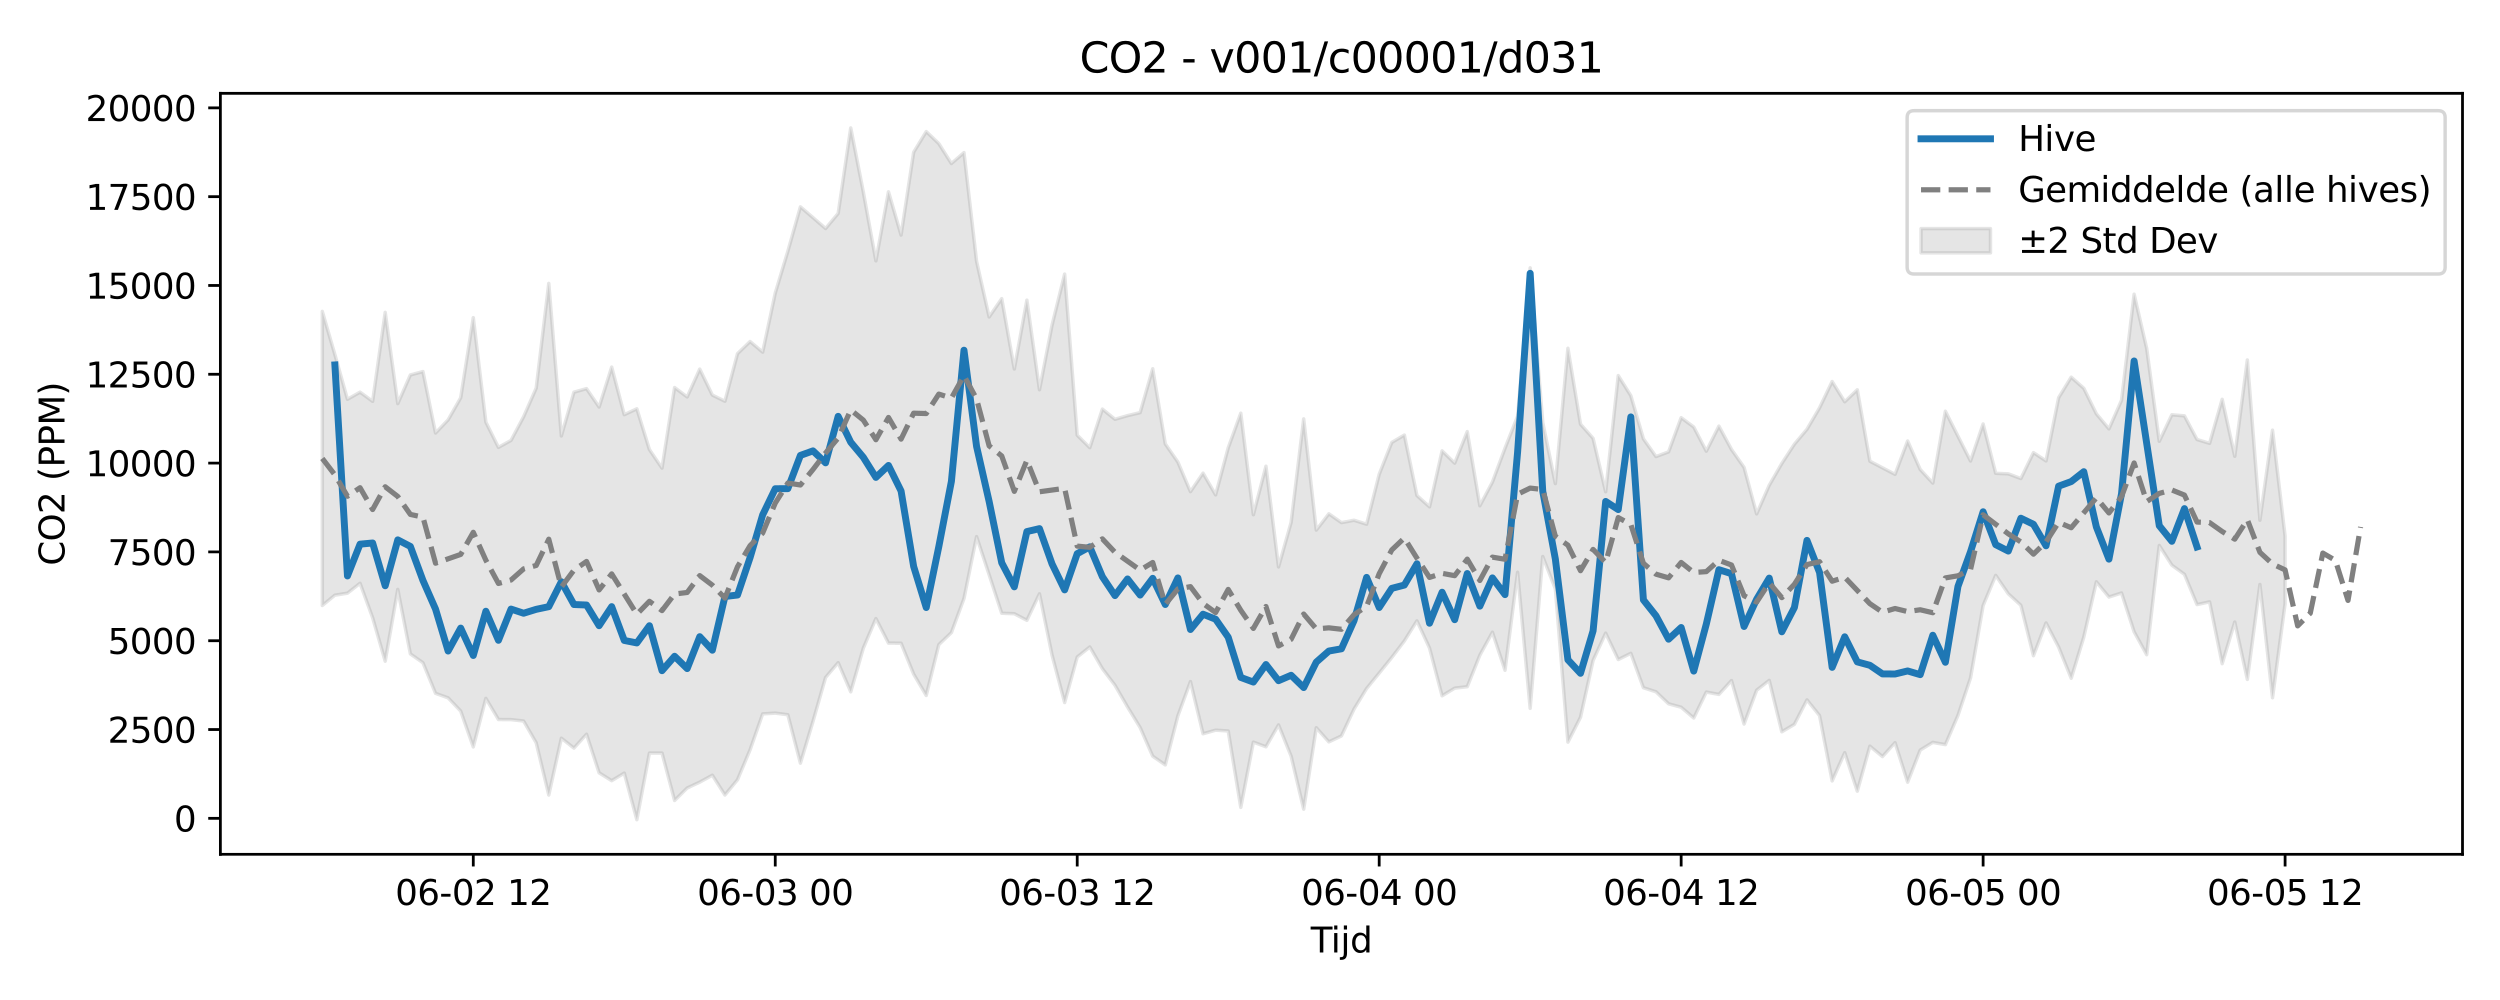 <?xml version="1.0" encoding="utf-8" standalone="no"?>
<!DOCTYPE svg PUBLIC "-//W3C//DTD SVG 1.1//EN"
  "http://www.w3.org/Graphics/SVG/1.1/DTD/svg11.dtd">
<svg xmlns:xlink="http://www.w3.org/1999/xlink" width="720pt" height="288pt" viewBox="0 0 720 288" xmlns="http://www.w3.org/2000/svg" version="1.1">
 <defs>
  <style type="text/css">*{stroke-linejoin: round; stroke-linecap: butt}</style>
 </defs>
 <g id="figure_1">
  <g id="patch_1">
   <path d="M 0 288 
L 720 288 
L 720 0 
L 0 0 
z
" style="fill: #ffffff"/>
  </g>
  <g id="axes_1">
   <g id="patch_2">
    <path d="M 63.47 246.04 
L 709.2 246.04 
L 709.2 26.88 
L 63.47 26.88 
z
" style="fill: #ffffff"/>
   </g>
   <g id="FillBetweenPolyCollection_1">
    <defs>
     <path id="m1934574347" d="M 92.821 -198.326 
L 92.821 -113.61 
L 96.445 -116.588 
L 100.069 -117.158 
L 103.692 -120.013 
L 107.316 -110.102 
L 110.939 -97.567 
L 114.563 -118.265 
L 118.187 -99.675 
L 121.81 -97.133 
L 125.434 -88.314 
L 129.058 -87.012 
L 132.681 -83.213 
L 136.305 -72.883 
L 139.928 -86.874 
L 143.552 -80.772 
L 147.176 -80.747 
L 150.799 -80.342 
L 154.423 -74.076 
L 158.047 -59.028 
L 161.67 -75.405 
L 165.294 -72.541 
L 168.917 -76.539 
L 172.541 -65.428 
L 176.165 -63.16 
L 179.788 -65.345 
L 183.412 -51.922 
L 187.036 -71.128 
L 190.659 -71.117 
L 194.283 -57.455 
L 197.906 -61.055 
L 201.53 -62.745 
L 205.154 -64.737 
L 208.777 -59.037 
L 212.401 -63.426 
L 216.025 -72.067 
L 219.648 -82.403 
L 223.272 -82.618 
L 226.895 -82.153 
L 230.519 -68.209 
L 234.143 -80.244 
L 237.766 -92.896 
L 241.39 -97.152 
L 245.014 -88.748 
L 248.637 -101.334 
L 252.261 -109.847 
L 255.884 -102.78 
L 259.508 -102.758 
L 263.132 -93.853 
L 266.755 -87.694 
L 270.379 -102.353 
L 274.003 -105.808 
L 277.626 -115.62 
L 281.25 -133.458 
L 284.873 -122.473 
L 288.497 -111.38 
L 292.121 -111.251 
L 295.744 -109.346 
L 299.368 -116.989 
L 302.992 -99.314 
L 306.615 -85.659 
L 310.239 -98.775 
L 313.862 -101.677 
L 317.486 -95.427 
L 321.11 -90.651 
L 324.733 -84.391 
L 328.357 -78.47 
L 331.981 -70.212 
L 335.604 -67.707 
L 339.228 -81.826 
L 342.851 -91.708 
L 346.475 -76.673 
L 350.099 -77.708 
L 353.722 -77.48 
L 357.346 -55.468 
L 360.97 -74.274 
L 364.593 -72.922 
L 368.217 -79.229 
L 371.84 -70.224 
L 375.464 -54.949 
L 379.088 -78.418 
L 382.711 -74.336 
L 386.335 -76.053 
L 389.959 -83.774 
L 393.582 -89.702 
L 397.206 -94.149 
L 400.83 -98.644 
L 404.453 -103.402 
L 408.077 -109.195 
L 411.7 -101.37 
L 415.324 -87.606 
L 418.948 -89.803 
L 422.571 -90.233 
L 426.195 -99.302 
L 429.819 -105.922 
L 433.442 -94.956 
L 437.066 -123.201 
L 440.689 -83.991 
L 444.313 -127.722 
L 447.937 -118.406 
L 451.56 -74.262 
L 455.184 -81.434 
L 458.808 -97.772 
L 462.431 -105.661 
L 466.055 -98.048 
L 469.678 -99.842 
L 473.302 -89.931 
L 476.926 -88.764 
L 480.549 -85.301 
L 484.173 -84.313 
L 487.797 -81.213 
L 491.42 -88.68 
L 495.044 -88.005 
L 498.667 -92 
L 502.291 -79.476 
L 505.915 -89.213 
L 509.538 -92.055 
L 513.162 -77.242 
L 516.786 -79.384 
L 520.409 -86.43 
L 524.033 -81.914 
L 527.656 -63.091 
L 531.28 -71.228 
L 534.904 -60.145 
L 538.527 -73.108 
L 542.151 -70.102 
L 545.775 -74.11 
L 549.398 -62.725 
L 553.022 -71.981 
L 556.645 -74.19 
L 560.269 -73.548 
L 563.893 -81.959 
L 567.516 -92.772 
L 571.14 -113.596 
L 574.764 -122.294 
L 578.387 -116.986 
L 582.011 -113.67 
L 585.634 -99.153 
L 589.258 -108.599 
L 592.882 -101.647 
L 596.505 -92.654 
L 600.129 -104.507 
L 603.753 -120.435 
L 607.376 -116.047 
L 611 -117.224 
L 614.623 -106.053 
L 618.247 -99.44 
L 621.871 -130.904 
L 625.494 -125.226 
L 629.118 -122.598 
L 632.742 -113.88 
L 636.365 -114.659 
L 639.989 -96.856 
L 643.612 -108.855 
L 647.236 -92.331 
L 650.86 -119.677 
L 654.483 -87.036 
L 658.107 -114.141 
L 658.107 -133.596 
L 658.107 -133.596 
L 654.483 -164.12 
L 650.86 -138.168 
L 647.236 -184.331 
L 643.612 -156.59 
L 639.989 -173 
L 636.365 -160.319 
L 632.742 -161.42 
L 629.118 -168.235 
L 625.494 -168.548 
L 621.871 -160.898 
L 618.247 -187.644 
L 614.623 -203.274 
L 611 -172.707 
L 607.376 -164.49 
L 603.753 -168.82 
L 600.129 -176.174 
L 596.505 -179.372 
L 592.882 -173.466 
L 589.258 -155.255 
L 585.634 -157.644 
L 582.011 -150.18 
L 578.387 -151.536 
L 574.764 -151.687 
L 571.14 -165.903 
L 567.516 -155.223 
L 563.893 -162.387 
L 560.269 -169.575 
L 556.645 -148.878 
L 553.022 -152.792 
L 549.398 -161.001 
L 545.775 -151.392 
L 542.151 -153.276 
L 538.527 -155.173 
L 534.904 -175.746 
L 531.28 -172.283 
L 527.656 -178.134 
L 524.033 -170.548 
L 520.409 -164.375 
L 516.786 -160.075 
L 513.162 -154.521 
L 509.538 -148.239 
L 505.915 -139.997 
L 502.291 -153.389 
L 498.667 -158.559 
L 495.044 -165.279 
L 491.42 -158.064 
L 487.797 -165.025 
L 484.173 -167.708 
L 480.549 -157.866 
L 476.926 -156.508 
L 473.302 -161.613 
L 469.678 -174.044 
L 466.055 -179.834 
L 462.431 -146.352 
L 458.808 -161.759 
L 455.184 -165.844 
L 451.56 -187.699 
L 447.937 -148.713 
L 444.313 -166.329 
L 440.689 -210.866 
L 437.066 -168.121 
L 433.442 -158.907 
L 429.819 -149.166 
L 426.195 -142.337 
L 422.571 -163.704 
L 418.948 -154.611 
L 415.324 -158.155 
L 411.7 -142.032 
L 408.077 -145.288 
L 404.453 -162.704 
L 400.83 -160.578 
L 397.206 -151.399 
L 393.582 -137.027 
L 389.959 -138.168 
L 386.335 -137.485 
L 382.711 -140.029 
L 379.088 -135.332 
L 375.464 -167.361 
L 371.84 -137.544 
L 368.217 -124.718 
L 364.593 -153.734 
L 360.97 -139.76 
L 357.346 -169.011 
L 353.722 -159.015 
L 350.099 -145.474 
L 346.475 -151.736 
L 342.851 -146.394 
L 339.228 -154.927 
L 335.604 -160.161 
L 331.981 -181.798 
L 328.357 -169.161 
L 324.733 -168.302 
L 321.11 -167.244 
L 317.486 -170.182 
L 313.862 -159.071 
L 310.239 -162.669 
L 306.615 -209.066 
L 302.992 -194.357 
L 299.368 -175.751 
L 295.744 -201.558 
L 292.121 -181.722 
L 288.497 -201.997 
L 284.873 -196.712 
L 281.25 -212.756 
L 277.626 -244.054 
L 274.003 -240.908 
L 270.379 -246.646 
L 266.755 -250.106 
L 263.132 -244.151 
L 259.508 -220.302 
L 255.884 -232.76 
L 252.261 -212.872 
L 248.637 -232.686 
L 245.014 -251.158 
L 241.39 -226.536 
L 237.766 -222.183 
L 234.143 -225.323 
L 230.519 -228.429 
L 226.895 -215.618 
L 223.272 -203.591 
L 219.648 -186.586 
L 216.025 -189.642 
L 212.401 -186.147 
L 208.777 -172.445 
L 205.154 -174.217 
L 201.53 -181.702 
L 197.906 -173.677 
L 194.283 -176.391 
L 190.659 -153.179 
L 187.036 -158.526 
L 183.412 -170.269 
L 179.788 -168.569 
L 176.165 -182.279 
L 172.541 -170.776 
L 168.917 -176.071 
L 165.294 -175.058 
L 161.67 -162.447 
L 158.047 -206.391 
L 154.423 -176.218 
L 150.799 -167.98 
L 147.176 -161.168 
L 143.552 -159.151 
L 139.928 -166.44 
L 136.305 -196.514 
L 132.681 -173.44 
L 129.058 -167.089 
L 125.434 -163.283 
L 121.81 -180.995 
L 118.187 -180.016 
L 114.563 -171.759 
L 110.939 -198.045 
L 107.316 -172.416 
L 103.692 -175.065 
L 100.069 -173.004 
L 96.445 -185.886 
L 92.821 -198.326 
z
" style="stroke: #808080; stroke-opacity: 0.2"/>
    </defs>
    <g clip-path="url(#pd5195eddeb)">
     <use xlink:href="#m1934574347" x="0" y="288" style="fill: #808080; fill-opacity: 0.2; stroke: #808080; stroke-opacity: 0.2"/>
    </g>
   </g>
   <g id="matplotlib.axis_1">
    <g id="xtick_1">
     <g id="line2d_1">
      <defs>
       <path id="m2f19bce520" d="M 0 0 
L 0 3.5 
" style="stroke: #000000; stroke-width: 0.8"/>
      </defs>
      <g>
       <use xlink:href="#m2f19bce520" x="136.305" y="246.04" style="stroke: #000000; stroke-width: 0.8"/>
      </g>
     </g>
     <g id="text_1">
      <!-- 06-02 12 -->
      <g transform="translate(113.824 260.638) scale(0.1 -0.1)">
       <defs>
        <path id="DejaVuSans-30" d="M 2034 4250 
Q 1547 4250 1301 3770 
Q 1056 3291 1056 2328 
Q 1056 1369 1301 889 
Q 1547 409 2034 409 
Q 2525 409 2770 889 
Q 3016 1369 3016 2328 
Q 3016 3291 2770 3770 
Q 2525 4250 2034 4250 
z
M 2034 4750 
Q 2819 4750 3233 4129 
Q 3647 3509 3647 2328 
Q 3647 1150 3233 529 
Q 2819 -91 2034 -91 
Q 1250 -91 836 529 
Q 422 1150 422 2328 
Q 422 3509 836 4129 
Q 1250 4750 2034 4750 
z
" transform="scale(0.016)"/>
        <path id="DejaVuSans-36" d="M 2113 2584 
Q 1688 2584 1439 2293 
Q 1191 2003 1191 1497 
Q 1191 994 1439 701 
Q 1688 409 2113 409 
Q 2538 409 2786 701 
Q 3034 994 3034 1497 
Q 3034 2003 2786 2293 
Q 2538 2584 2113 2584 
z
M 3366 4563 
L 3366 3988 
Q 3128 4100 2886 4159 
Q 2644 4219 2406 4219 
Q 1781 4219 1451 3797 
Q 1122 3375 1075 2522 
Q 1259 2794 1537 2939 
Q 1816 3084 2150 3084 
Q 2853 3084 3261 2657 
Q 3669 2231 3669 1497 
Q 3669 778 3244 343 
Q 2819 -91 2113 -91 
Q 1303 -91 875 529 
Q 447 1150 447 2328 
Q 447 3434 972 4092 
Q 1497 4750 2381 4750 
Q 2619 4750 2861 4703 
Q 3103 4656 3366 4563 
z
" transform="scale(0.016)"/>
        <path id="DejaVuSans-2d" d="M 313 2009 
L 1997 2009 
L 1997 1497 
L 313 1497 
L 313 2009 
z
" transform="scale(0.016)"/>
        <path id="DejaVuSans-32" d="M 1228 531 
L 3431 531 
L 3431 0 
L 469 0 
L 469 531 
Q 828 903 1448 1529 
Q 2069 2156 2228 2338 
Q 2531 2678 2651 2914 
Q 2772 3150 2772 3378 
Q 2772 3750 2511 3984 
Q 2250 4219 1831 4219 
Q 1534 4219 1204 4116 
Q 875 4013 500 3803 
L 500 4441 
Q 881 4594 1212 4672 
Q 1544 4750 1819 4750 
Q 2544 4750 2975 4387 
Q 3406 4025 3406 3419 
Q 3406 3131 3298 2873 
Q 3191 2616 2906 2266 
Q 2828 2175 2409 1742 
Q 1991 1309 1228 531 
z
" transform="scale(0.016)"/>
        <path id="DejaVuSans-20" transform="scale(0.016)"/>
        <path id="DejaVuSans-31" d="M 794 531 
L 1825 531 
L 1825 4091 
L 703 3866 
L 703 4441 
L 1819 4666 
L 2450 4666 
L 2450 531 
L 3481 531 
L 3481 0 
L 794 0 
L 794 531 
z
" transform="scale(0.016)"/>
       </defs>
       <use xlink:href="#DejaVuSans-30"/>
       <use xlink:href="#DejaVuSans-36" transform="translate(63.623 0)"/>
       <use xlink:href="#DejaVuSans-2d" transform="translate(127.246 0)"/>
       <use xlink:href="#DejaVuSans-30" transform="translate(163.33 0)"/>
       <use xlink:href="#DejaVuSans-32" transform="translate(226.953 0)"/>
       <use xlink:href="#DejaVuSans-20" transform="translate(290.576 0)"/>
       <use xlink:href="#DejaVuSans-31" transform="translate(322.363 0)"/>
       <use xlink:href="#DejaVuSans-32" transform="translate(385.986 0)"/>
      </g>
     </g>
    </g>
    <g id="xtick_2">
     <g id="line2d_2">
      <g>
       <use xlink:href="#m2f19bce520" x="223.272" y="246.04" style="stroke: #000000; stroke-width: 0.8"/>
      </g>
     </g>
     <g id="text_2">
      <!-- 06-03 00 -->
      <g transform="translate(200.791 260.638) scale(0.1 -0.1)">
       <defs>
        <path id="DejaVuSans-33" d="M 2597 2516 
Q 3050 2419 3304 2112 
Q 3559 1806 3559 1356 
Q 3559 666 3084 287 
Q 2609 -91 1734 -91 
Q 1441 -91 1130 -33 
Q 819 25 488 141 
L 488 750 
Q 750 597 1062 519 
Q 1375 441 1716 441 
Q 2309 441 2620 675 
Q 2931 909 2931 1356 
Q 2931 1769 2642 2001 
Q 2353 2234 1838 2234 
L 1294 2234 
L 1294 2753 
L 1863 2753 
Q 2328 2753 2575 2939 
Q 2822 3125 2822 3475 
Q 2822 3834 2567 4026 
Q 2313 4219 1838 4219 
Q 1578 4219 1281 4162 
Q 984 4106 628 3988 
L 628 4550 
Q 988 4650 1302 4700 
Q 1616 4750 1894 4750 
Q 2613 4750 3031 4423 
Q 3450 4097 3450 3541 
Q 3450 3153 3228 2886 
Q 3006 2619 2597 2516 
z
" transform="scale(0.016)"/>
       </defs>
       <use xlink:href="#DejaVuSans-30"/>
       <use xlink:href="#DejaVuSans-36" transform="translate(63.623 0)"/>
       <use xlink:href="#DejaVuSans-2d" transform="translate(127.246 0)"/>
       <use xlink:href="#DejaVuSans-30" transform="translate(163.33 0)"/>
       <use xlink:href="#DejaVuSans-33" transform="translate(226.953 0)"/>
       <use xlink:href="#DejaVuSans-20" transform="translate(290.576 0)"/>
       <use xlink:href="#DejaVuSans-30" transform="translate(322.363 0)"/>
       <use xlink:href="#DejaVuSans-30" transform="translate(385.986 0)"/>
      </g>
     </g>
    </g>
    <g id="xtick_3">
     <g id="line2d_3">
      <g>
       <use xlink:href="#m2f19bce520" x="310.239" y="246.04" style="stroke: #000000; stroke-width: 0.8"/>
      </g>
     </g>
     <g id="text_3">
      <!-- 06-03 12 -->
      <g transform="translate(287.758 260.638) scale(0.1 -0.1)">
       <use xlink:href="#DejaVuSans-30"/>
       <use xlink:href="#DejaVuSans-36" transform="translate(63.623 0)"/>
       <use xlink:href="#DejaVuSans-2d" transform="translate(127.246 0)"/>
       <use xlink:href="#DejaVuSans-30" transform="translate(163.33 0)"/>
       <use xlink:href="#DejaVuSans-33" transform="translate(226.953 0)"/>
       <use xlink:href="#DejaVuSans-20" transform="translate(290.576 0)"/>
       <use xlink:href="#DejaVuSans-31" transform="translate(322.363 0)"/>
       <use xlink:href="#DejaVuSans-32" transform="translate(385.986 0)"/>
      </g>
     </g>
    </g>
    <g id="xtick_4">
     <g id="line2d_4">
      <g>
       <use xlink:href="#m2f19bce520" x="397.206" y="246.04" style="stroke: #000000; stroke-width: 0.8"/>
      </g>
     </g>
     <g id="text_4">
      <!-- 06-04 00 -->
      <g transform="translate(374.725 260.638) scale(0.1 -0.1)">
       <defs>
        <path id="DejaVuSans-34" d="M 2419 4116 
L 825 1625 
L 2419 1625 
L 2419 4116 
z
M 2253 4666 
L 3047 4666 
L 3047 1625 
L 3713 1625 
L 3713 1100 
L 3047 1100 
L 3047 0 
L 2419 0 
L 2419 1100 
L 313 1100 
L 313 1709 
L 2253 4666 
z
" transform="scale(0.016)"/>
       </defs>
       <use xlink:href="#DejaVuSans-30"/>
       <use xlink:href="#DejaVuSans-36" transform="translate(63.623 0)"/>
       <use xlink:href="#DejaVuSans-2d" transform="translate(127.246 0)"/>
       <use xlink:href="#DejaVuSans-30" transform="translate(163.33 0)"/>
       <use xlink:href="#DejaVuSans-34" transform="translate(226.953 0)"/>
       <use xlink:href="#DejaVuSans-20" transform="translate(290.576 0)"/>
       <use xlink:href="#DejaVuSans-30" transform="translate(322.363 0)"/>
       <use xlink:href="#DejaVuSans-30" transform="translate(385.986 0)"/>
      </g>
     </g>
    </g>
    <g id="xtick_5">
     <g id="line2d_5">
      <g>
       <use xlink:href="#m2f19bce520" x="484.173" y="246.04" style="stroke: #000000; stroke-width: 0.8"/>
      </g>
     </g>
     <g id="text_5">
      <!-- 06-04 12 -->
      <g transform="translate(461.692 260.638) scale(0.1 -0.1)">
       <use xlink:href="#DejaVuSans-30"/>
       <use xlink:href="#DejaVuSans-36" transform="translate(63.623 0)"/>
       <use xlink:href="#DejaVuSans-2d" transform="translate(127.246 0)"/>
       <use xlink:href="#DejaVuSans-30" transform="translate(163.33 0)"/>
       <use xlink:href="#DejaVuSans-34" transform="translate(226.953 0)"/>
       <use xlink:href="#DejaVuSans-20" transform="translate(290.576 0)"/>
       <use xlink:href="#DejaVuSans-31" transform="translate(322.363 0)"/>
       <use xlink:href="#DejaVuSans-32" transform="translate(385.986 0)"/>
      </g>
     </g>
    </g>
    <g id="xtick_6">
     <g id="line2d_6">
      <g>
       <use xlink:href="#m2f19bce520" x="571.14" y="246.04" style="stroke: #000000; stroke-width: 0.8"/>
      </g>
     </g>
     <g id="text_6">
      <!-- 06-05 00 -->
      <g transform="translate(548.659 260.638) scale(0.1 -0.1)">
       <defs>
        <path id="DejaVuSans-35" d="M 691 4666 
L 3169 4666 
L 3169 4134 
L 1269 4134 
L 1269 2991 
Q 1406 3038 1543 3061 
Q 1681 3084 1819 3084 
Q 2600 3084 3056 2656 
Q 3513 2228 3513 1497 
Q 3513 744 3044 326 
Q 2575 -91 1722 -91 
Q 1428 -91 1123 -41 
Q 819 9 494 109 
L 494 744 
Q 775 591 1075 516 
Q 1375 441 1709 441 
Q 2250 441 2565 725 
Q 2881 1009 2881 1497 
Q 2881 1984 2565 2268 
Q 2250 2553 1709 2553 
Q 1456 2553 1204 2497 
Q 953 2441 691 2322 
L 691 4666 
z
" transform="scale(0.016)"/>
       </defs>
       <use xlink:href="#DejaVuSans-30"/>
       <use xlink:href="#DejaVuSans-36" transform="translate(63.623 0)"/>
       <use xlink:href="#DejaVuSans-2d" transform="translate(127.246 0)"/>
       <use xlink:href="#DejaVuSans-30" transform="translate(163.33 0)"/>
       <use xlink:href="#DejaVuSans-35" transform="translate(226.953 0)"/>
       <use xlink:href="#DejaVuSans-20" transform="translate(290.576 0)"/>
       <use xlink:href="#DejaVuSans-30" transform="translate(322.363 0)"/>
       <use xlink:href="#DejaVuSans-30" transform="translate(385.986 0)"/>
      </g>
     </g>
    </g>
    <g id="xtick_7">
     <g id="line2d_7">
      <g>
       <use xlink:href="#m2f19bce520" x="658.107" y="246.04" style="stroke: #000000; stroke-width: 0.8"/>
      </g>
     </g>
     <g id="text_7">
      <!-- 06-05 12 -->
      <g transform="translate(635.626 260.638) scale(0.1 -0.1)">
       <use xlink:href="#DejaVuSans-30"/>
       <use xlink:href="#DejaVuSans-36" transform="translate(63.623 0)"/>
       <use xlink:href="#DejaVuSans-2d" transform="translate(127.246 0)"/>
       <use xlink:href="#DejaVuSans-30" transform="translate(163.33 0)"/>
       <use xlink:href="#DejaVuSans-35" transform="translate(226.953 0)"/>
       <use xlink:href="#DejaVuSans-20" transform="translate(290.576 0)"/>
       <use xlink:href="#DejaVuSans-31" transform="translate(322.363 0)"/>
       <use xlink:href="#DejaVuSans-32" transform="translate(385.986 0)"/>
      </g>
     </g>
    </g>
    <g id="text_8">
     <!-- Tijd -->
     <g transform="translate(377.485 274.317) scale(0.1 -0.1)">
      <defs>
       <path id="DejaVuSans-54" d="M -19 4666 
L 3928 4666 
L 3928 4134 
L 2272 4134 
L 2272 0 
L 1638 0 
L 1638 4134 
L -19 4134 
L -19 4666 
z
" transform="scale(0.016)"/>
       <path id="DejaVuSans-69" d="M 603 3500 
L 1178 3500 
L 1178 0 
L 603 0 
L 603 3500 
z
M 603 4863 
L 1178 4863 
L 1178 4134 
L 603 4134 
L 603 4863 
z
" transform="scale(0.016)"/>
       <path id="DejaVuSans-6a" d="M 603 3500 
L 1178 3500 
L 1178 -63 
Q 1178 -731 923 -1031 
Q 669 -1331 103 -1331 
L -116 -1331 
L -116 -844 
L 38 -844 
Q 366 -844 484 -692 
Q 603 -541 603 -63 
L 603 3500 
z
M 603 4863 
L 1178 4863 
L 1178 4134 
L 603 4134 
L 603 4863 
z
" transform="scale(0.016)"/>
       <path id="DejaVuSans-64" d="M 2906 2969 
L 2906 4863 
L 3481 4863 
L 3481 0 
L 2906 0 
L 2906 525 
Q 2725 213 2448 61 
Q 2172 -91 1784 -91 
Q 1150 -91 751 415 
Q 353 922 353 1747 
Q 353 2572 751 3078 
Q 1150 3584 1784 3584 
Q 2172 3584 2448 3432 
Q 2725 3281 2906 2969 
z
M 947 1747 
Q 947 1113 1208 752 
Q 1469 391 1925 391 
Q 2381 391 2643 752 
Q 2906 1113 2906 1747 
Q 2906 2381 2643 2742 
Q 2381 3103 1925 3103 
Q 1469 3103 1208 2742 
Q 947 2381 947 1747 
z
" transform="scale(0.016)"/>
      </defs>
      <use xlink:href="#DejaVuSans-54"/>
      <use xlink:href="#DejaVuSans-69" transform="translate(57.959 0)"/>
      <use xlink:href="#DejaVuSans-6a" transform="translate(85.742 0)"/>
      <use xlink:href="#DejaVuSans-64" transform="translate(113.525 0)"/>
     </g>
    </g>
   </g>
   <g id="matplotlib.axis_2">
    <g id="ytick_1">
     <g id="line2d_8">
      <defs>
       <path id="m77f05ef3ee" d="M 0 0 
L -3.5 0 
" style="stroke: #000000; stroke-width: 0.8"/>
      </defs>
      <g>
       <use xlink:href="#m77f05ef3ee" x="63.47" y="235.682" style="stroke: #000000; stroke-width: 0.8"/>
      </g>
     </g>
     <g id="text_9">
      <!-- 0 -->
      <g transform="translate(50.108 239.481) scale(0.1 -0.1)">
       <use xlink:href="#DejaVuSans-30"/>
      </g>
     </g>
    </g>
    <g id="ytick_2">
     <g id="line2d_9">
      <g>
       <use xlink:href="#m77f05ef3ee" x="63.47" y="210.104" style="stroke: #000000; stroke-width: 0.8"/>
      </g>
     </g>
     <g id="text_10">
      <!-- 2500 -->
      <g transform="translate(31.02 213.903) scale(0.1 -0.1)">
       <use xlink:href="#DejaVuSans-32"/>
       <use xlink:href="#DejaVuSans-35" transform="translate(63.623 0)"/>
       <use xlink:href="#DejaVuSans-30" transform="translate(127.246 0)"/>
       <use xlink:href="#DejaVuSans-30" transform="translate(190.869 0)"/>
      </g>
     </g>
    </g>
    <g id="ytick_3">
     <g id="line2d_10">
      <g>
       <use xlink:href="#m77f05ef3ee" x="63.47" y="184.527" style="stroke: #000000; stroke-width: 0.8"/>
      </g>
     </g>
     <g id="text_11">
      <!-- 5000 -->
      <g transform="translate(31.02 188.326) scale(0.1 -0.1)">
       <use xlink:href="#DejaVuSans-35"/>
       <use xlink:href="#DejaVuSans-30" transform="translate(63.623 0)"/>
       <use xlink:href="#DejaVuSans-30" transform="translate(127.246 0)"/>
       <use xlink:href="#DejaVuSans-30" transform="translate(190.869 0)"/>
      </g>
     </g>
    </g>
    <g id="ytick_4">
     <g id="line2d_11">
      <g>
       <use xlink:href="#m77f05ef3ee" x="63.47" y="158.949" style="stroke: #000000; stroke-width: 0.8"/>
      </g>
     </g>
     <g id="text_12">
      <!-- 7500 -->
      <g transform="translate(31.02 162.749) scale(0.1 -0.1)">
       <defs>
        <path id="DejaVuSans-37" d="M 525 4666 
L 3525 4666 
L 3525 4397 
L 1831 0 
L 1172 0 
L 2766 4134 
L 525 4134 
L 525 4666 
z
" transform="scale(0.016)"/>
       </defs>
       <use xlink:href="#DejaVuSans-37"/>
       <use xlink:href="#DejaVuSans-35" transform="translate(63.623 0)"/>
       <use xlink:href="#DejaVuSans-30" transform="translate(127.246 0)"/>
       <use xlink:href="#DejaVuSans-30" transform="translate(190.869 0)"/>
      </g>
     </g>
    </g>
    <g id="ytick_5">
     <g id="line2d_12">
      <g>
       <use xlink:href="#m77f05ef3ee" x="63.47" y="133.372" style="stroke: #000000; stroke-width: 0.8"/>
      </g>
     </g>
     <g id="text_13">
      <!-- 10000 -->
      <g transform="translate(24.657 137.171) scale(0.1 -0.1)">
       <use xlink:href="#DejaVuSans-31"/>
       <use xlink:href="#DejaVuSans-30" transform="translate(63.623 0)"/>
       <use xlink:href="#DejaVuSans-30" transform="translate(127.246 0)"/>
       <use xlink:href="#DejaVuSans-30" transform="translate(190.869 0)"/>
       <use xlink:href="#DejaVuSans-30" transform="translate(254.492 0)"/>
      </g>
     </g>
    </g>
    <g id="ytick_6">
     <g id="line2d_13">
      <g>
       <use xlink:href="#m77f05ef3ee" x="63.47" y="107.795" style="stroke: #000000; stroke-width: 0.8"/>
      </g>
     </g>
     <g id="text_14">
      <!-- 12500 -->
      <g transform="translate(24.657 111.594) scale(0.1 -0.1)">
       <use xlink:href="#DejaVuSans-31"/>
       <use xlink:href="#DejaVuSans-32" transform="translate(63.623 0)"/>
       <use xlink:href="#DejaVuSans-35" transform="translate(127.246 0)"/>
       <use xlink:href="#DejaVuSans-30" transform="translate(190.869 0)"/>
       <use xlink:href="#DejaVuSans-30" transform="translate(254.492 0)"/>
      </g>
     </g>
    </g>
    <g id="ytick_7">
     <g id="line2d_14">
      <g>
       <use xlink:href="#m77f05ef3ee" x="63.47" y="82.217" style="stroke: #000000; stroke-width: 0.8"/>
      </g>
     </g>
     <g id="text_15">
      <!-- 15000 -->
      <g transform="translate(24.657 86.016) scale(0.1 -0.1)">
       <use xlink:href="#DejaVuSans-31"/>
       <use xlink:href="#DejaVuSans-35" transform="translate(63.623 0)"/>
       <use xlink:href="#DejaVuSans-30" transform="translate(127.246 0)"/>
       <use xlink:href="#DejaVuSans-30" transform="translate(190.869 0)"/>
       <use xlink:href="#DejaVuSans-30" transform="translate(254.492 0)"/>
      </g>
     </g>
    </g>
    <g id="ytick_8">
     <g id="line2d_15">
      <g>
       <use xlink:href="#m77f05ef3ee" x="63.47" y="56.64" style="stroke: #000000; stroke-width: 0.8"/>
      </g>
     </g>
     <g id="text_16">
      <!-- 17500 -->
      <g transform="translate(24.657 60.439) scale(0.1 -0.1)">
       <use xlink:href="#DejaVuSans-31"/>
       <use xlink:href="#DejaVuSans-37" transform="translate(63.623 0)"/>
       <use xlink:href="#DejaVuSans-35" transform="translate(127.246 0)"/>
       <use xlink:href="#DejaVuSans-30" transform="translate(190.869 0)"/>
       <use xlink:href="#DejaVuSans-30" transform="translate(254.492 0)"/>
      </g>
     </g>
    </g>
    <g id="ytick_9">
     <g id="line2d_16">
      <g>
       <use xlink:href="#m77f05ef3ee" x="63.47" y="31.062" style="stroke: #000000; stroke-width: 0.8"/>
      </g>
     </g>
     <g id="text_17">
      <!-- 20000 -->
      <g transform="translate(24.657 34.862) scale(0.1 -0.1)">
       <use xlink:href="#DejaVuSans-32"/>
       <use xlink:href="#DejaVuSans-30" transform="translate(63.623 0)"/>
       <use xlink:href="#DejaVuSans-30" transform="translate(127.246 0)"/>
       <use xlink:href="#DejaVuSans-30" transform="translate(190.869 0)"/>
       <use xlink:href="#DejaVuSans-30" transform="translate(254.492 0)"/>
      </g>
     </g>
    </g>
    <g id="text_18">
     <!-- CO2 (PPM) -->
     <g transform="translate(18.578 162.903) rotate(-90) scale(0.1 -0.1)">
      <defs>
       <path id="DejaVuSans-43" d="M 4122 4306 
L 4122 3641 
Q 3803 3938 3442 4084 
Q 3081 4231 2675 4231 
Q 1875 4231 1450 3742 
Q 1025 3253 1025 2328 
Q 1025 1406 1450 917 
Q 1875 428 2675 428 
Q 3081 428 3442 575 
Q 3803 722 4122 1019 
L 4122 359 
Q 3791 134 3420 21 
Q 3050 -91 2638 -91 
Q 1578 -91 968 557 
Q 359 1206 359 2328 
Q 359 3453 968 4101 
Q 1578 4750 2638 4750 
Q 3056 4750 3426 4639 
Q 3797 4528 4122 4306 
z
" transform="scale(0.016)"/>
       <path id="DejaVuSans-4f" d="M 2522 4238 
Q 1834 4238 1429 3725 
Q 1025 3213 1025 2328 
Q 1025 1447 1429 934 
Q 1834 422 2522 422 
Q 3209 422 3611 934 
Q 4013 1447 4013 2328 
Q 4013 3213 3611 3725 
Q 3209 4238 2522 4238 
z
M 2522 4750 
Q 3503 4750 4090 4092 
Q 4678 3434 4678 2328 
Q 4678 1225 4090 567 
Q 3503 -91 2522 -91 
Q 1538 -91 948 565 
Q 359 1222 359 2328 
Q 359 3434 948 4092 
Q 1538 4750 2522 4750 
z
" transform="scale(0.016)"/>
       <path id="DejaVuSans-28" d="M 1984 4856 
Q 1566 4138 1362 3434 
Q 1159 2731 1159 2009 
Q 1159 1288 1364 580 
Q 1569 -128 1984 -844 
L 1484 -844 
Q 1016 -109 783 600 
Q 550 1309 550 2009 
Q 550 2706 781 3412 
Q 1013 4119 1484 4856 
L 1984 4856 
z
" transform="scale(0.016)"/>
       <path id="DejaVuSans-50" d="M 1259 4147 
L 1259 2394 
L 2053 2394 
Q 2494 2394 2734 2622 
Q 2975 2850 2975 3272 
Q 2975 3691 2734 3919 
Q 2494 4147 2053 4147 
L 1259 4147 
z
M 628 4666 
L 2053 4666 
Q 2838 4666 3239 4311 
Q 3641 3956 3641 3272 
Q 3641 2581 3239 2228 
Q 2838 1875 2053 1875 
L 1259 1875 
L 1259 0 
L 628 0 
L 628 4666 
z
" transform="scale(0.016)"/>
       <path id="DejaVuSans-4d" d="M 628 4666 
L 1569 4666 
L 2759 1491 
L 3956 4666 
L 4897 4666 
L 4897 0 
L 4281 0 
L 4281 4097 
L 3078 897 
L 2444 897 
L 1241 4097 
L 1241 0 
L 628 0 
L 628 4666 
z
" transform="scale(0.016)"/>
       <path id="DejaVuSans-29" d="M 513 4856 
L 1013 4856 
Q 1481 4119 1714 3412 
Q 1947 2706 1947 2009 
Q 1947 1309 1714 600 
Q 1481 -109 1013 -844 
L 513 -844 
Q 928 -128 1133 580 
Q 1338 1288 1338 2009 
Q 1338 2731 1133 3434 
Q 928 4138 513 4856 
z
" transform="scale(0.016)"/>
      </defs>
      <use xlink:href="#DejaVuSans-43"/>
      <use xlink:href="#DejaVuSans-4f" transform="translate(69.824 0)"/>
      <use xlink:href="#DejaVuSans-32" transform="translate(148.535 0)"/>
      <use xlink:href="#DejaVuSans-20" transform="translate(212.158 0)"/>
      <use xlink:href="#DejaVuSans-28" transform="translate(243.945 0)"/>
      <use xlink:href="#DejaVuSans-50" transform="translate(282.959 0)"/>
      <use xlink:href="#DejaVuSans-50" transform="translate(343.262 0)"/>
      <use xlink:href="#DejaVuSans-4d" transform="translate(403.564 0)"/>
      <use xlink:href="#DejaVuSans-29" transform="translate(489.844 0)"/>
     </g>
    </g>
   </g>
   <g id="line2d_17">
    <path d="M 96.445 105.1 
L 100.069 165.869 
L 103.692 156.719 
L 107.316 156.381 
L 110.939 168.699 
L 114.563 155.484 
L 118.187 157.374 
L 121.81 167.172 
L 125.434 175.414 
L 129.058 187.497 
L 132.681 180.895 
L 136.305 188.776 
L 139.928 176.042 
L 143.552 184.407 
L 147.176 175.414 
L 150.799 176.611 
L 154.423 175.489 
L 158.047 174.722 
L 161.67 167.543 
L 165.294 174.101 
L 168.917 174.245 
L 172.541 180.199 
L 176.165 174.715 
L 179.788 184.448 
L 183.412 185.165 
L 187.036 180.209 
L 190.659 193.155 
L 194.283 189.008 
L 197.906 192.551 
L 201.53 183.367 
L 205.154 187.258 
L 208.777 171.799 
L 212.401 171.363 
L 216.025 160.58 
L 219.648 148.278 
L 223.272 140.755 
L 226.895 140.728 
L 230.519 131.155 
L 234.143 129.853 
L 237.766 133.297 
L 241.39 119.911 
L 245.014 127.366 
L 248.637 131.701 
L 252.261 137.485 
L 255.884 134.051 
L 259.508 141.403 
L 263.132 163.141 
L 266.755 174.964 
L 270.379 157.408 
L 274.003 138.638 
L 277.626 100.865 
L 281.25 128.56 
L 284.873 144.435 
L 288.497 162.083 
L 292.121 169.006 
L 295.744 153.094 
L 299.368 152.245 
L 302.992 162.421 
L 306.615 169.879 
L 310.239 159.451 
L 313.862 157.497 
L 317.486 166.101 
L 321.11 171.528 
L 324.733 166.742 
L 328.357 171.38 
L 331.981 166.561 
L 335.604 174.095 
L 339.228 166.445 
L 342.851 181.294 
L 346.475 176.892 
L 350.099 178.332 
L 353.722 183.517 
L 357.346 195.102 
L 360.97 196.436 
L 364.593 191.388 
L 368.217 196.037 
L 371.84 194.482 
L 375.464 198.015 
L 379.088 190.689 
L 382.711 187.501 
L 386.335 186.856 
L 389.959 178.743 
L 393.582 166.292 
L 397.206 174.964 
L 400.83 169.45 
L 404.453 168.498 
L 408.077 162.37 
L 411.7 179.486 
L 415.324 170.565 
L 418.948 178.467 
L 422.571 165.183 
L 426.195 174.569 
L 429.819 166.435 
L 433.442 171.25 
L 437.066 130.234 
L 440.689 78.722 
L 444.313 141.523 
L 447.937 160.979 
L 451.56 190.021 
L 455.184 193.909 
L 458.808 181.683 
L 462.431 144.415 
L 466.055 146.757 
L 469.678 120.077 
L 473.302 172.771 
L 476.926 177.345 
L 480.549 184.087 
L 484.173 180.726 
L 487.797 193.271 
L 491.42 179.722 
L 495.044 164.072 
L 498.667 165.214 
L 502.291 180.424 
L 505.915 172.58 
L 509.538 166.5 
L 513.162 181.955 
L 516.786 174.968 
L 520.409 155.635 
L 524.033 164.877 
L 527.656 192.195 
L 531.28 183.401 
L 534.904 190.624 
L 538.527 191.607 
L 542.151 194.083 
L 545.775 194.113 
L 549.398 193.233 
L 553.022 194.297 
L 556.645 182.951 
L 560.269 190.734 
L 563.893 168.89 
L 567.516 158.891 
L 571.14 147.392 
L 574.764 156.862 
L 578.387 158.707 
L 582.011 149.25 
L 585.634 151.003 
L 589.258 157.19 
L 592.882 140.019 
L 596.505 138.695 
L 600.129 135.851 
L 603.753 151.76 
L 607.376 161.033 
L 611 142.191 
L 614.623 103.965 
L 621.871 151.402 
L 625.494 155.894 
L 629.118 146.485 
L 632.742 157.52 
L 632.742 157.52 
" clip-path="url(#pd5195eddeb)" style="fill: none; stroke: #1f77b4; stroke-width: 2; stroke-linecap: square"/>
   </g>
   <g id="line2d_18">
    <path d="M 92.821 132.032 
L 96.445 136.763 
L 100.069 142.919 
L 103.692 140.461 
L 107.316 146.741 
L 110.939 140.194 
L 114.563 142.988 
L 118.187 148.155 
L 121.81 148.936 
L 125.434 162.202 
L 132.681 159.673 
L 136.305 153.301 
L 139.928 161.343 
L 143.552 168.038 
L 147.176 167.043 
L 150.799 163.839 
L 154.423 162.853 
L 158.047 155.29 
L 161.67 169.074 
L 165.294 164.201 
L 168.917 161.695 
L 172.541 169.898 
L 176.165 165.281 
L 183.412 176.905 
L 187.036 173.173 
L 190.659 175.852 
L 194.283 171.077 
L 197.906 170.634 
L 201.53 165.777 
L 205.154 168.523 
L 208.777 172.259 
L 212.401 163.213 
L 216.025 157.145 
L 219.648 153.506 
L 223.272 144.895 
L 226.895 139.115 
L 230.519 139.681 
L 234.143 135.216 
L 237.766 130.461 
L 241.39 126.156 
L 245.014 118.047 
L 248.637 120.99 
L 252.261 126.64 
L 255.884 120.23 
L 259.508 126.47 
L 263.132 118.998 
L 266.755 119.1 
L 270.379 113.501 
L 274.003 114.642 
L 277.626 108.163 
L 281.25 114.893 
L 284.873 128.408 
L 288.497 131.312 
L 292.121 141.513 
L 295.744 132.548 
L 299.368 141.63 
L 306.615 140.637 
L 310.239 157.278 
L 313.862 157.626 
L 317.486 155.196 
L 321.11 159.053 
L 328.357 164.184 
L 331.981 161.995 
L 335.604 174.066 
L 339.228 169.623 
L 342.851 168.949 
L 346.475 173.795 
L 350.099 176.409 
L 353.722 169.753 
L 357.346 175.761 
L 360.97 180.983 
L 364.593 174.672 
L 368.217 186.026 
L 371.84 184.116 
L 375.464 176.845 
L 379.088 181.125 
L 382.711 180.817 
L 386.335 181.231 
L 389.959 177.029 
L 393.582 174.636 
L 397.206 165.226 
L 400.83 158.389 
L 404.453 154.947 
L 408.077 160.759 
L 411.7 166.299 
L 415.324 165.119 
L 418.948 165.793 
L 422.571 161.031 
L 426.195 167.181 
L 429.819 160.456 
L 433.442 161.068 
L 437.066 142.339 
L 440.689 140.571 
L 444.313 140.974 
L 447.937 154.44 
L 451.56 157.019 
L 455.184 164.361 
L 458.808 158.234 
L 462.431 161.994 
L 466.055 149.059 
L 469.678 151.057 
L 473.302 162.228 
L 476.926 165.364 
L 480.549 166.416 
L 484.173 161.989 
L 487.797 164.881 
L 491.42 164.628 
L 495.044 161.358 
L 498.667 162.721 
L 502.291 171.568 
L 505.915 173.395 
L 509.538 167.853 
L 513.162 172.118 
L 516.786 168.271 
L 520.409 162.597 
L 524.033 161.769 
L 527.656 167.387 
L 531.28 166.244 
L 538.527 173.86 
L 542.151 176.311 
L 545.775 175.249 
L 549.398 176.137 
L 553.022 175.613 
L 556.645 176.466 
L 560.269 166.438 
L 563.893 165.827 
L 567.516 164.003 
L 571.14 148.251 
L 578.387 153.739 
L 582.011 156.075 
L 585.634 159.602 
L 589.258 156.073 
L 592.882 150.443 
L 596.505 151.987 
L 603.753 143.372 
L 607.376 147.732 
L 611 143.035 
L 614.623 133.336 
L 618.247 144.458 
L 621.871 142.099 
L 625.494 141.113 
L 629.118 142.583 
L 632.742 150.35 
L 636.365 150.511 
L 639.989 153.072 
L 643.612 155.277 
L 647.236 149.669 
L 650.86 159.077 
L 654.483 162.422 
L 658.107 164.131 
L 661.731 180.25 
L 665.354 176.591 
L 668.978 159.287 
L 672.601 161.408 
L 676.225 172.915 
L 679.849 151.754 
L 679.849 151.754 
" clip-path="url(#pd5195eddeb)" style="fill: none; stroke-dasharray: 5.55,2.4; stroke-dashoffset: 0; stroke: #808080; stroke-width: 1.5"/>
   </g>
   <g id="patch_3">
    <path d="M 63.47 246.04 
L 63.47 26.88 
" style="fill: none; stroke: #000000; stroke-width: 0.8; stroke-linejoin: miter; stroke-linecap: square"/>
   </g>
   <g id="patch_4">
    <path d="M 709.2 246.04 
L 709.2 26.88 
" style="fill: none; stroke: #000000; stroke-width: 0.8; stroke-linejoin: miter; stroke-linecap: square"/>
   </g>
   <g id="patch_5">
    <path d="M 63.47 246.04 
L 709.2 246.04 
" style="fill: none; stroke: #000000; stroke-width: 0.8; stroke-linejoin: miter; stroke-linecap: square"/>
   </g>
   <g id="patch_6">
    <path d="M 63.47 26.88 
L 709.2 26.88 
" style="fill: none; stroke: #000000; stroke-width: 0.8; stroke-linejoin: miter; stroke-linecap: square"/>
   </g>
   <g id="text_19">
    <!-- CO2 - v001/c00001/d031 -->
    <g transform="translate(310.932 20.88) scale(0.12 -0.12)">
     <defs>
      <path id="DejaVuSans-76" d="M 191 3500 
L 800 3500 
L 1894 563 
L 2988 3500 
L 3597 3500 
L 2284 0 
L 1503 0 
L 191 3500 
z
" transform="scale(0.016)"/>
      <path id="DejaVuSans-2f" d="M 1625 4666 
L 2156 4666 
L 531 -594 
L 0 -594 
L 1625 4666 
z
" transform="scale(0.016)"/>
      <path id="DejaVuSans-63" d="M 3122 3366 
L 3122 2828 
Q 2878 2963 2633 3030 
Q 2388 3097 2138 3097 
Q 1578 3097 1268 2742 
Q 959 2388 959 1747 
Q 959 1106 1268 751 
Q 1578 397 2138 397 
Q 2388 397 2633 464 
Q 2878 531 3122 666 
L 3122 134 
Q 2881 22 2623 -34 
Q 2366 -91 2075 -91 
Q 1284 -91 818 406 
Q 353 903 353 1747 
Q 353 2603 823 3093 
Q 1294 3584 2113 3584 
Q 2378 3584 2631 3529 
Q 2884 3475 3122 3366 
z
" transform="scale(0.016)"/>
     </defs>
     <use xlink:href="#DejaVuSans-43"/>
     <use xlink:href="#DejaVuSans-4f" transform="translate(69.824 0)"/>
     <use xlink:href="#DejaVuSans-32" transform="translate(148.535 0)"/>
     <use xlink:href="#DejaVuSans-20" transform="translate(212.158 0)"/>
     <use xlink:href="#DejaVuSans-2d" transform="translate(243.945 0)"/>
     <use xlink:href="#DejaVuSans-20" transform="translate(280.029 0)"/>
     <use xlink:href="#DejaVuSans-76" transform="translate(311.816 0)"/>
     <use xlink:href="#DejaVuSans-30" transform="translate(370.996 0)"/>
     <use xlink:href="#DejaVuSans-30" transform="translate(434.619 0)"/>
     <use xlink:href="#DejaVuSans-31" transform="translate(498.242 0)"/>
     <use xlink:href="#DejaVuSans-2f" transform="translate(561.865 0)"/>
     <use xlink:href="#DejaVuSans-63" transform="translate(595.557 0)"/>
     <use xlink:href="#DejaVuSans-30" transform="translate(650.537 0)"/>
     <use xlink:href="#DejaVuSans-30" transform="translate(714.16 0)"/>
     <use xlink:href="#DejaVuSans-30" transform="translate(777.783 0)"/>
     <use xlink:href="#DejaVuSans-30" transform="translate(841.406 0)"/>
     <use xlink:href="#DejaVuSans-31" transform="translate(905.029 0)"/>
     <use xlink:href="#DejaVuSans-2f" transform="translate(968.652 0)"/>
     <use xlink:href="#DejaVuSans-64" transform="translate(1002.344 0)"/>
     <use xlink:href="#DejaVuSans-30" transform="translate(1065.82 0)"/>
     <use xlink:href="#DejaVuSans-33" transform="translate(1129.443 0)"/>
     <use xlink:href="#DejaVuSans-31" transform="translate(1193.066 0)"/>
    </g>
   </g>
   <g id="legend_1">
    <g id="patch_7">
     <path d="M 551.256 78.914 
L 702.2 78.914 
Q 704.2 78.914 704.2 76.914 
L 704.2 33.88 
Q 704.2 31.88 702.2 31.88 
L 551.256 31.88 
Q 549.256 31.88 549.256 33.88 
L 549.256 76.914 
Q 549.256 78.914 551.256 78.914 
z
" style="fill: #ffffff; opacity: 0.8; stroke: #cccccc; stroke-linejoin: miter"/>
    </g>
    <g id="line2d_19">
     <path d="M 553.256 39.978 
L 563.256 39.978 
L 573.256 39.978 
" style="fill: none; stroke: #1f77b4; stroke-width: 2; stroke-linecap: square"/>
    </g>
    <g id="text_20">
     <!-- Hive -->
     <g transform="translate(581.256 43.478) scale(0.1 -0.1)">
      <defs>
       <path id="DejaVuSans-48" d="M 628 4666 
L 1259 4666 
L 1259 2753 
L 3553 2753 
L 3553 4666 
L 4184 4666 
L 4184 0 
L 3553 0 
L 3553 2222 
L 1259 2222 
L 1259 0 
L 628 0 
L 628 4666 
z
" transform="scale(0.016)"/>
       <path id="DejaVuSans-65" d="M 3597 1894 
L 3597 1613 
L 953 1613 
Q 991 1019 1311 708 
Q 1631 397 2203 397 
Q 2534 397 2845 478 
Q 3156 559 3463 722 
L 3463 178 
Q 3153 47 2828 -22 
Q 2503 -91 2169 -91 
Q 1331 -91 842 396 
Q 353 884 353 1716 
Q 353 2575 817 3079 
Q 1281 3584 2069 3584 
Q 2775 3584 3186 3129 
Q 3597 2675 3597 1894 
z
M 3022 2063 
Q 3016 2534 2758 2815 
Q 2500 3097 2075 3097 
Q 1594 3097 1305 2825 
Q 1016 2553 972 2059 
L 3022 2063 
z
" transform="scale(0.016)"/>
      </defs>
      <use xlink:href="#DejaVuSans-48"/>
      <use xlink:href="#DejaVuSans-69" transform="translate(75.195 0)"/>
      <use xlink:href="#DejaVuSans-76" transform="translate(102.979 0)"/>
      <use xlink:href="#DejaVuSans-65" transform="translate(162.158 0)"/>
     </g>
    </g>
    <g id="line2d_20">
     <path d="M 553.256 54.657 
L 563.256 54.657 
L 573.256 54.657 
" style="fill: none; stroke-dasharray: 5.55,2.4; stroke-dashoffset: 0; stroke: #808080; stroke-width: 1.5"/>
    </g>
    <g id="text_21">
     <!-- Gemiddelde (alle hives) -->
     <g transform="translate(581.256 58.157) scale(0.1 -0.1)">
      <defs>
       <path id="DejaVuSans-47" d="M 3809 666 
L 3809 1919 
L 2778 1919 
L 2778 2438 
L 4434 2438 
L 4434 434 
Q 4069 175 3628 42 
Q 3188 -91 2688 -91 
Q 1594 -91 976 548 
Q 359 1188 359 2328 
Q 359 3472 976 4111 
Q 1594 4750 2688 4750 
Q 3144 4750 3555 4637 
Q 3966 4525 4313 4306 
L 4313 3634 
Q 3963 3931 3569 4081 
Q 3175 4231 2741 4231 
Q 1884 4231 1454 3753 
Q 1025 3275 1025 2328 
Q 1025 1384 1454 906 
Q 1884 428 2741 428 
Q 3075 428 3337 486 
Q 3600 544 3809 666 
z
" transform="scale(0.016)"/>
       <path id="DejaVuSans-6d" d="M 3328 2828 
Q 3544 3216 3844 3400 
Q 4144 3584 4550 3584 
Q 5097 3584 5394 3201 
Q 5691 2819 5691 2113 
L 5691 0 
L 5113 0 
L 5113 2094 
Q 5113 2597 4934 2840 
Q 4756 3084 4391 3084 
Q 3944 3084 3684 2787 
Q 3425 2491 3425 1978 
L 3425 0 
L 2847 0 
L 2847 2094 
Q 2847 2600 2669 2842 
Q 2491 3084 2119 3084 
Q 1678 3084 1418 2786 
Q 1159 2488 1159 1978 
L 1159 0 
L 581 0 
L 581 3500 
L 1159 3500 
L 1159 2956 
Q 1356 3278 1631 3431 
Q 1906 3584 2284 3584 
Q 2666 3584 2933 3390 
Q 3200 3197 3328 2828 
z
" transform="scale(0.016)"/>
       <path id="DejaVuSans-6c" d="M 603 4863 
L 1178 4863 
L 1178 0 
L 603 0 
L 603 4863 
z
" transform="scale(0.016)"/>
       <path id="DejaVuSans-61" d="M 2194 1759 
Q 1497 1759 1228 1600 
Q 959 1441 959 1056 
Q 959 750 1161 570 
Q 1363 391 1709 391 
Q 2188 391 2477 730 
Q 2766 1069 2766 1631 
L 2766 1759 
L 2194 1759 
z
M 3341 1997 
L 3341 0 
L 2766 0 
L 2766 531 
Q 2569 213 2275 61 
Q 1981 -91 1556 -91 
Q 1019 -91 701 211 
Q 384 513 384 1019 
Q 384 1609 779 1909 
Q 1175 2209 1959 2209 
L 2766 2209 
L 2766 2266 
Q 2766 2663 2505 2880 
Q 2244 3097 1772 3097 
Q 1472 3097 1187 3025 
Q 903 2953 641 2809 
L 641 3341 
Q 956 3463 1253 3523 
Q 1550 3584 1831 3584 
Q 2591 3584 2966 3190 
Q 3341 2797 3341 1997 
z
" transform="scale(0.016)"/>
       <path id="DejaVuSans-68" d="M 3513 2113 
L 3513 0 
L 2938 0 
L 2938 2094 
Q 2938 2591 2744 2837 
Q 2550 3084 2163 3084 
Q 1697 3084 1428 2787 
Q 1159 2491 1159 1978 
L 1159 0 
L 581 0 
L 581 4863 
L 1159 4863 
L 1159 2956 
Q 1366 3272 1645 3428 
Q 1925 3584 2291 3584 
Q 2894 3584 3203 3211 
Q 3513 2838 3513 2113 
z
" transform="scale(0.016)"/>
       <path id="DejaVuSans-73" d="M 2834 3397 
L 2834 2853 
Q 2591 2978 2328 3040 
Q 2066 3103 1784 3103 
Q 1356 3103 1142 2972 
Q 928 2841 928 2578 
Q 928 2378 1081 2264 
Q 1234 2150 1697 2047 
L 1894 2003 
Q 2506 1872 2764 1633 
Q 3022 1394 3022 966 
Q 3022 478 2636 193 
Q 2250 -91 1575 -91 
Q 1294 -91 989 -36 
Q 684 19 347 128 
L 347 722 
Q 666 556 975 473 
Q 1284 391 1588 391 
Q 1994 391 2212 530 
Q 2431 669 2431 922 
Q 2431 1156 2273 1281 
Q 2116 1406 1581 1522 
L 1381 1569 
Q 847 1681 609 1914 
Q 372 2147 372 2553 
Q 372 3047 722 3315 
Q 1072 3584 1716 3584 
Q 2034 3584 2315 3537 
Q 2597 3491 2834 3397 
z
" transform="scale(0.016)"/>
      </defs>
      <use xlink:href="#DejaVuSans-47"/>
      <use xlink:href="#DejaVuSans-65" transform="translate(77.49 0)"/>
      <use xlink:href="#DejaVuSans-6d" transform="translate(139.014 0)"/>
      <use xlink:href="#DejaVuSans-69" transform="translate(236.426 0)"/>
      <use xlink:href="#DejaVuSans-64" transform="translate(264.209 0)"/>
      <use xlink:href="#DejaVuSans-64" transform="translate(327.686 0)"/>
      <use xlink:href="#DejaVuSans-65" transform="translate(391.162 0)"/>
      <use xlink:href="#DejaVuSans-6c" transform="translate(452.686 0)"/>
      <use xlink:href="#DejaVuSans-64" transform="translate(480.469 0)"/>
      <use xlink:href="#DejaVuSans-65" transform="translate(543.945 0)"/>
      <use xlink:href="#DejaVuSans-20" transform="translate(605.469 0)"/>
      <use xlink:href="#DejaVuSans-28" transform="translate(637.256 0)"/>
      <use xlink:href="#DejaVuSans-61" transform="translate(676.27 0)"/>
      <use xlink:href="#DejaVuSans-6c" transform="translate(737.549 0)"/>
      <use xlink:href="#DejaVuSans-6c" transform="translate(765.332 0)"/>
      <use xlink:href="#DejaVuSans-65" transform="translate(793.115 0)"/>
      <use xlink:href="#DejaVuSans-20" transform="translate(854.639 0)"/>
      <use xlink:href="#DejaVuSans-68" transform="translate(886.426 0)"/>
      <use xlink:href="#DejaVuSans-69" transform="translate(949.805 0)"/>
      <use xlink:href="#DejaVuSans-76" transform="translate(977.588 0)"/>
      <use xlink:href="#DejaVuSans-65" transform="translate(1036.768 0)"/>
      <use xlink:href="#DejaVuSans-73" transform="translate(1098.291 0)"/>
      <use xlink:href="#DejaVuSans-29" transform="translate(1150.391 0)"/>
     </g>
    </g>
    <g id="patch_8">
     <path d="M 553.256 72.835 
L 573.256 72.835 
L 573.256 65.835 
L 553.256 65.835 
z
" style="fill: #808080; fill-opacity: 0.2; stroke: #808080; stroke-opacity: 0.2; stroke-linejoin: miter"/>
    </g>
    <g id="text_22">
     <!-- ±2 Std Dev -->
     <g transform="translate(581.256 72.835) scale(0.1 -0.1)">
      <defs>
       <path id="DejaVuSans-b1" d="M 2944 4013 
L 2944 2803 
L 4684 2803 
L 4684 2272 
L 2944 2272 
L 2944 1063 
L 2419 1063 
L 2419 2272 
L 678 2272 
L 678 2803 
L 2419 2803 
L 2419 4013 
L 2944 4013 
z
M 678 531 
L 4684 531 
L 4684 0 
L 678 0 
L 678 531 
z
" transform="scale(0.016)"/>
       <path id="DejaVuSans-53" d="M 3425 4513 
L 3425 3897 
Q 3066 4069 2747 4153 
Q 2428 4238 2131 4238 
Q 1616 4238 1336 4038 
Q 1056 3838 1056 3469 
Q 1056 3159 1242 3001 
Q 1428 2844 1947 2747 
L 2328 2669 
Q 3034 2534 3370 2195 
Q 3706 1856 3706 1288 
Q 3706 609 3251 259 
Q 2797 -91 1919 -91 
Q 1588 -91 1214 -16 
Q 841 59 441 206 
L 441 856 
Q 825 641 1194 531 
Q 1563 422 1919 422 
Q 2459 422 2753 634 
Q 3047 847 3047 1241 
Q 3047 1584 2836 1778 
Q 2625 1972 2144 2069 
L 1759 2144 
Q 1053 2284 737 2584 
Q 422 2884 422 3419 
Q 422 4038 858 4394 
Q 1294 4750 2059 4750 
Q 2388 4750 2728 4690 
Q 3069 4631 3425 4513 
z
" transform="scale(0.016)"/>
       <path id="DejaVuSans-74" d="M 1172 4494 
L 1172 3500 
L 2356 3500 
L 2356 3053 
L 1172 3053 
L 1172 1153 
Q 1172 725 1289 603 
Q 1406 481 1766 481 
L 2356 481 
L 2356 0 
L 1766 0 
Q 1100 0 847 248 
Q 594 497 594 1153 
L 594 3053 
L 172 3053 
L 172 3500 
L 594 3500 
L 594 4494 
L 1172 4494 
z
" transform="scale(0.016)"/>
       <path id="DejaVuSans-44" d="M 1259 4147 
L 1259 519 
L 2022 519 
Q 2988 519 3436 956 
Q 3884 1394 3884 2338 
Q 3884 3275 3436 3711 
Q 2988 4147 2022 4147 
L 1259 4147 
z
M 628 4666 
L 1925 4666 
Q 3281 4666 3915 4102 
Q 4550 3538 4550 2338 
Q 4550 1131 3912 565 
Q 3275 0 1925 0 
L 628 0 
L 628 4666 
z
" transform="scale(0.016)"/>
      </defs>
      <use xlink:href="#DejaVuSans-b1"/>
      <use xlink:href="#DejaVuSans-32" transform="translate(83.789 0)"/>
      <use xlink:href="#DejaVuSans-20" transform="translate(147.412 0)"/>
      <use xlink:href="#DejaVuSans-53" transform="translate(179.199 0)"/>
      <use xlink:href="#DejaVuSans-74" transform="translate(242.676 0)"/>
      <use xlink:href="#DejaVuSans-64" transform="translate(281.885 0)"/>
      <use xlink:href="#DejaVuSans-20" transform="translate(345.361 0)"/>
      <use xlink:href="#DejaVuSans-44" transform="translate(377.148 0)"/>
      <use xlink:href="#DejaVuSans-65" transform="translate(454.15 0)"/>
      <use xlink:href="#DejaVuSans-76" transform="translate(515.674 0)"/>
     </g>
    </g>
   </g>
  </g>
 </g>
 <defs>
  <clipPath id="pd5195eddeb">
   <rect x="63.47" y="26.88" width="645.73" height="219.16"/>
  </clipPath>
 </defs>
</svg>
